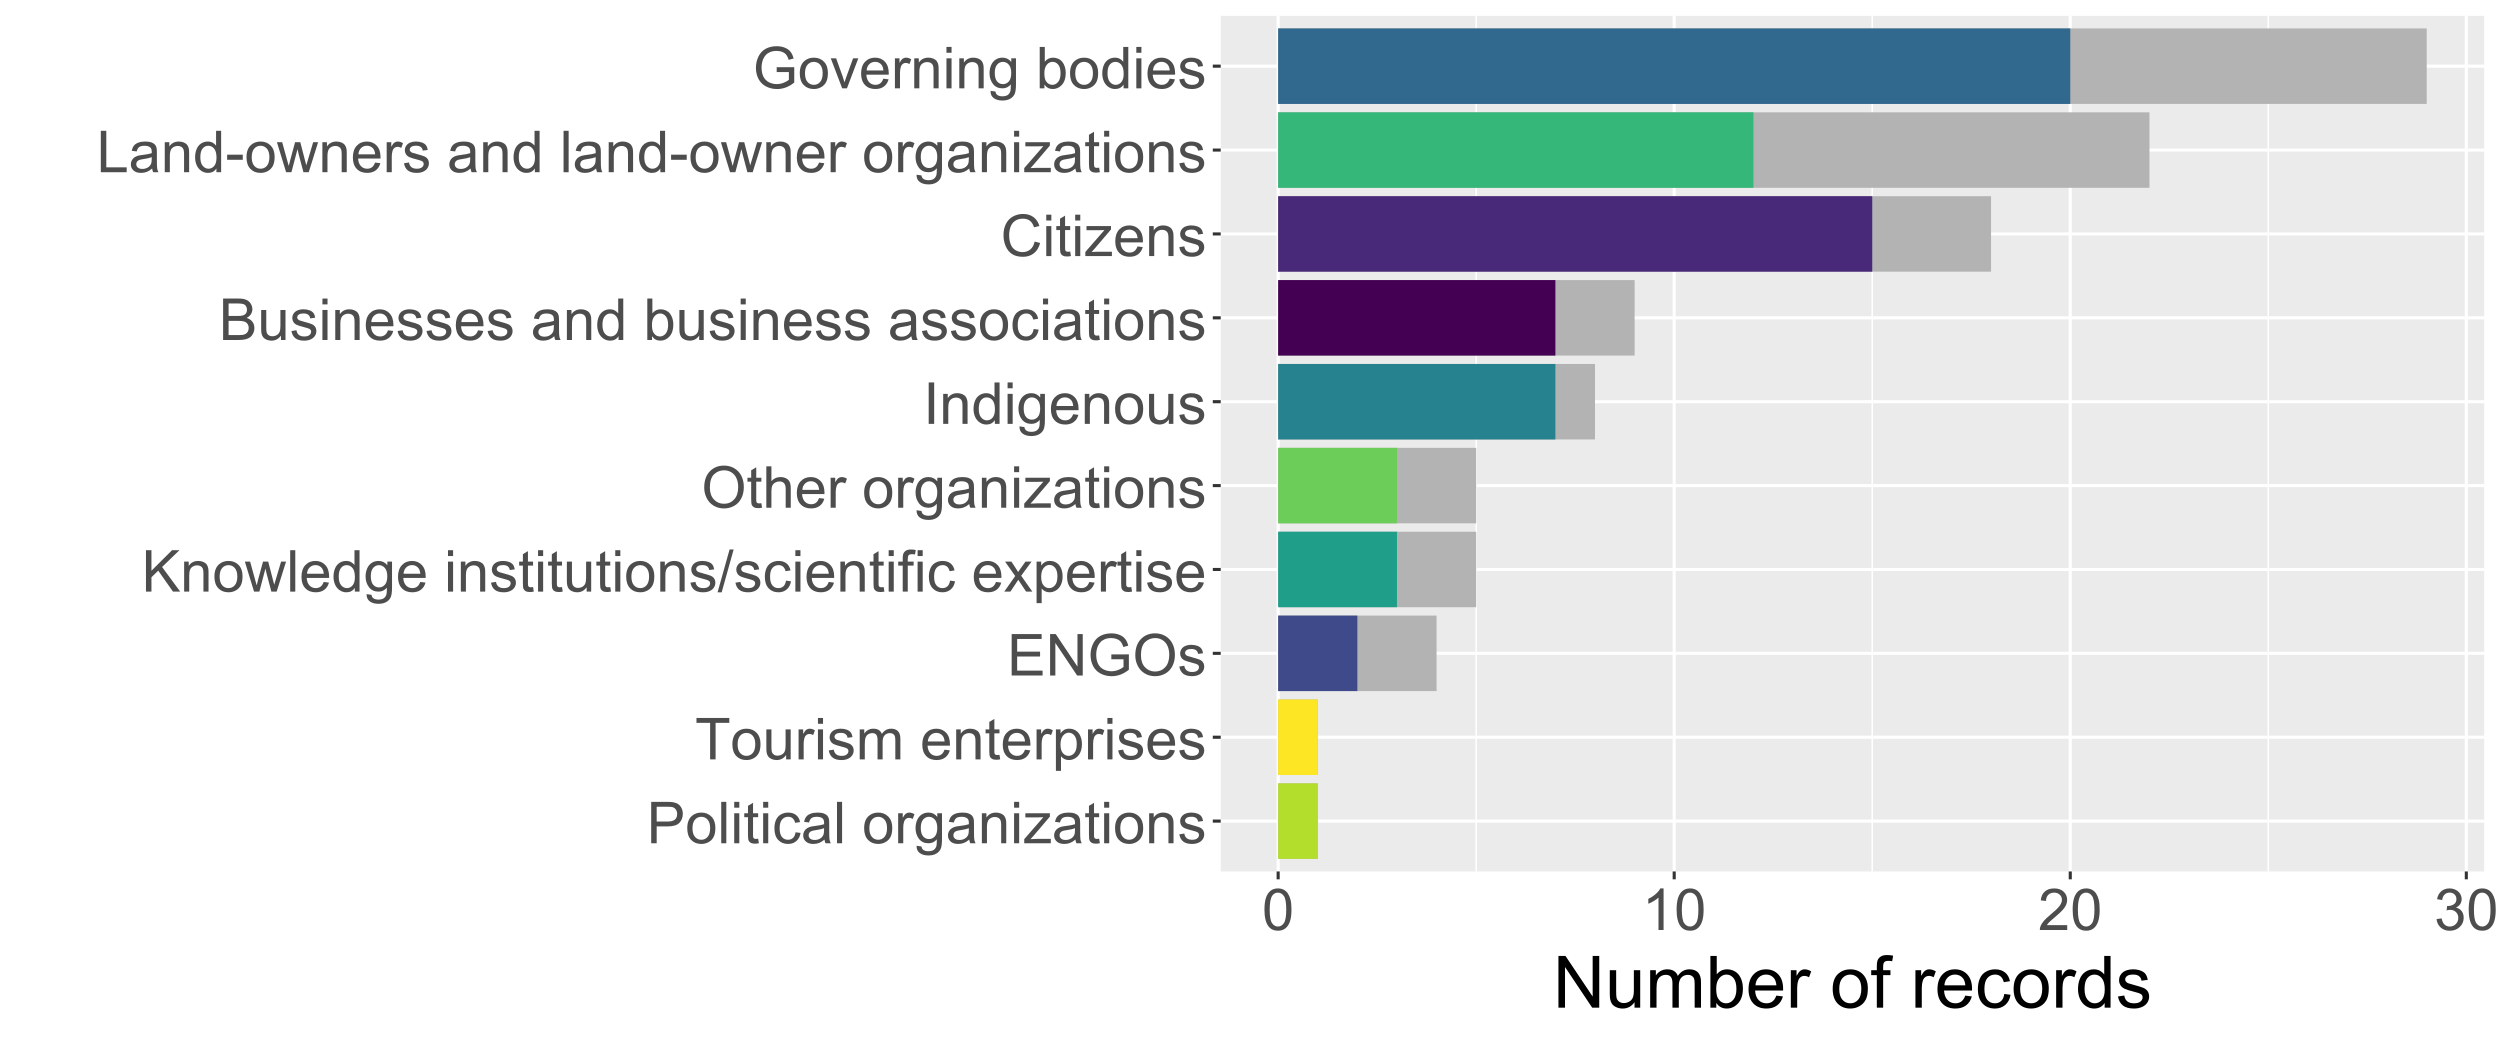 <?xml version="1.0" encoding="UTF-8"?>
<svg xmlns="http://www.w3.org/2000/svg" xmlns:xlink="http://www.w3.org/1999/xlink" width="864" height="360" viewBox="0 0 864 360">
<defs>
<g>
<g id="glyph-0-0">
<path d="M 1.543 0 L 1.543 -14.316 L 6.945 -14.316 C 7.895 -14.316 8.621 -14.27 9.121 -14.18 C 9.824 -14.062 10.414 -13.84 10.891 -13.512 C 11.363 -13.184 11.746 -12.723 12.035 -12.129 C 12.324 -11.535 12.469 -10.887 12.469 -10.176 C 12.469 -8.957 12.082 -7.93 11.309 -7.086 C 10.535 -6.242 9.133 -5.82 7.109 -5.82 L 3.438 -5.82 L 3.438 0 L 1.543 0 M 3.438 -7.508 L 7.141 -7.508 C 8.363 -7.508 9.23 -7.738 9.746 -8.195 C 10.262 -8.648 10.516 -9.289 10.516 -10.117 C 10.516 -10.715 10.367 -11.23 10.062 -11.656 C 9.762 -12.082 9.363 -12.363 8.867 -12.5 C 8.547 -12.586 7.961 -12.625 7.102 -12.625 L 3.438 -12.625 Z M 3.438 -7.508 "/>
</g>
<g id="glyph-0-1">
<path d="M 0.664 -5.188 C 0.664 -7.105 1.199 -8.527 2.266 -9.453 C 3.156 -10.223 4.246 -10.605 5.527 -10.605 C 6.953 -10.605 8.117 -10.137 9.023 -9.203 C 9.93 -8.27 10.383 -6.98 10.383 -5.332 C 10.383 -3.996 10.18 -2.949 9.781 -2.184 C 9.379 -1.418 8.797 -0.824 8.031 -0.398 C 7.266 0.023 6.434 0.234 5.527 0.234 C 4.074 0.234 2.902 -0.23 2.008 -1.164 C 1.113 -2.094 0.664 -3.434 0.664 -5.188 M 2.469 -5.188 C 2.469 -3.859 2.762 -2.863 3.34 -2.203 C 3.918 -1.543 4.648 -1.211 5.527 -1.211 C 6.398 -1.211 7.125 -1.543 7.703 -2.207 C 8.285 -2.871 8.574 -3.883 8.574 -5.242 C 8.574 -6.527 8.281 -7.5 7.699 -8.16 C 7.117 -8.82 6.395 -9.148 5.527 -9.148 C 4.648 -9.148 3.918 -8.82 3.34 -8.164 C 2.762 -7.508 2.469 -6.516 2.469 -5.188 Z M 2.469 -5.188 "/>
</g>
<g id="glyph-0-2">
<path d="M 1.281 0 L 1.281 -14.316 L 3.039 -14.316 L 3.039 0 Z M 1.281 0 "/>
</g>
<g id="glyph-0-3">
<path d="M 1.328 -12.297 L 1.328 -14.316 L 3.086 -14.316 L 3.086 -12.297 L 1.328 -12.297 M 1.328 0 L 1.328 -10.371 L 3.086 -10.371 L 3.086 0 Z M 1.328 0 "/>
</g>
<g id="glyph-0-4">
<path d="M 5.156 -1.57 L 5.41 -0.02 C 4.914 0.086 4.473 0.137 4.082 0.137 C 3.445 0.137 2.949 0.035 2.598 -0.164 C 2.246 -0.367 2 -0.633 1.855 -0.961 C 1.711 -1.289 1.641 -1.984 1.641 -3.039 L 1.641 -9.004 L 0.352 -9.004 L 0.352 -10.371 L 1.641 -10.371 L 1.641 -12.938 L 3.391 -13.992 L 3.391 -10.371 L 5.156 -10.371 L 5.156 -9.004 L 3.391 -9.004 L 3.391 -2.938 C 3.391 -2.438 3.418 -2.117 3.48 -1.973 C 3.543 -1.828 3.645 -1.715 3.785 -1.633 C 3.926 -1.547 4.125 -1.504 4.383 -1.504 C 4.578 -1.504 4.836 -1.527 5.156 -1.57 Z M 5.156 -1.57 "/>
</g>
<g id="glyph-0-5">
<path d="M 8.086 -3.797 L 9.812 -3.574 C 9.625 -2.383 9.141 -1.449 8.363 -0.777 C 7.586 -0.102 6.633 0.234 5.5 0.234 C 4.078 0.234 2.938 -0.23 2.074 -1.156 C 1.211 -2.086 0.781 -3.414 0.781 -5.148 C 0.781 -6.266 0.969 -7.246 1.336 -8.086 C 1.711 -8.926 2.273 -9.555 3.031 -9.977 C 3.789 -10.395 4.617 -10.605 5.508 -10.605 C 6.633 -10.605 7.555 -10.32 8.273 -9.75 C 8.988 -9.18 9.445 -8.371 9.648 -7.324 L 7.938 -7.062 C 7.777 -7.758 7.488 -8.281 7.074 -8.633 C 6.66 -8.984 6.164 -9.16 5.578 -9.16 C 4.691 -9.16 3.973 -8.844 3.418 -8.207 C 2.863 -7.574 2.586 -6.57 2.586 -5.195 C 2.586 -3.801 2.855 -2.789 3.391 -2.156 C 3.922 -1.527 4.617 -1.211 5.477 -1.211 C 6.168 -1.211 6.746 -1.422 7.207 -1.844 C 7.668 -2.27 7.961 -2.922 8.086 -3.797 Z M 8.086 -3.797 "/>
</g>
<g id="glyph-0-6">
<path d="M 8.086 -1.281 C 7.434 -0.727 6.809 -0.336 6.207 -0.109 C 5.605 0.121 4.957 0.234 4.266 0.234 C 3.129 0.234 2.254 -0.043 1.641 -0.602 C 1.027 -1.156 0.723 -1.867 0.723 -2.734 C 0.723 -3.242 0.84 -3.707 1.07 -4.125 C 1.301 -4.547 1.602 -4.883 1.977 -5.137 C 2.352 -5.391 2.773 -5.582 3.242 -5.711 C 3.586 -5.805 4.109 -5.891 4.805 -5.977 C 6.223 -6.145 7.27 -6.348 7.938 -6.582 C 7.945 -6.824 7.949 -6.977 7.949 -7.039 C 7.949 -7.758 7.781 -8.262 7.453 -8.555 C 7 -8.953 6.336 -9.148 5.449 -9.148 C 4.621 -9.148 4.012 -9.004 3.617 -8.715 C 3.223 -8.426 2.934 -7.914 2.742 -7.18 L 1.023 -7.414 C 1.18 -8.148 1.438 -8.742 1.797 -9.195 C 2.156 -9.648 2.672 -9.996 3.352 -10.238 C 4.027 -10.484 4.812 -10.605 5.703 -10.605 C 6.59 -10.605 7.309 -10.5 7.859 -10.293 C 8.414 -10.086 8.82 -9.824 9.082 -9.508 C 9.344 -9.191 9.523 -8.793 9.629 -8.312 C 9.688 -8.012 9.719 -7.469 9.719 -6.688 L 9.719 -4.344 C 9.719 -2.711 9.754 -1.68 9.828 -1.246 C 9.902 -0.812 10.051 -0.398 10.273 0 L 8.438 0 C 8.254 -0.363 8.137 -0.789 8.086 -1.281 M 7.938 -5.203 C 7.301 -4.945 6.344 -4.723 5.07 -4.539 C 4.344 -4.438 3.836 -4.32 3.535 -4.188 C 3.234 -4.059 3.004 -3.867 2.844 -3.617 C 2.68 -3.367 2.598 -3.09 2.598 -2.781 C 2.598 -2.312 2.773 -1.922 3.129 -1.609 C 3.484 -1.297 4.004 -1.141 4.688 -1.141 C 5.363 -1.141 5.969 -1.289 6.492 -1.586 C 7.023 -1.883 7.41 -2.289 7.656 -2.805 C 7.844 -3.199 7.938 -3.785 7.938 -4.562 Z M 7.938 -5.203 "/>
</g>
<g id="glyph-0-7">
</g>
<g id="glyph-0-8">
<path d="M 1.297 0 L 1.297 -10.371 L 2.883 -10.371 L 2.883 -8.797 C 3.285 -9.535 3.656 -10.02 4 -10.254 C 4.34 -10.488 4.715 -10.605 5.125 -10.605 C 5.719 -10.605 6.32 -10.418 6.934 -10.039 L 6.328 -8.406 C 5.898 -8.66 5.469 -8.789 5.039 -8.789 C 4.656 -8.789 4.309 -8.672 4.004 -8.441 C 3.699 -8.211 3.48 -7.891 3.352 -7.48 C 3.156 -6.855 3.055 -6.172 3.055 -5.43 L 3.055 0 Z M 1.297 0 "/>
</g>
<g id="glyph-0-9">
<path d="M 0.996 0.859 L 2.703 1.113 C 2.777 1.641 2.977 2.023 3.301 2.266 C 3.738 2.59 4.332 2.754 5.086 2.754 C 5.902 2.754 6.531 2.59 6.973 2.266 C 7.414 1.941 7.715 1.484 7.871 0.898 C 7.961 0.539 8.004 -0.211 8 -1.359 C 7.23 -0.453 6.273 0 5.125 0 C 3.703 0 2.598 -0.516 1.816 -1.543 C 1.035 -2.57 0.645 -3.805 0.645 -5.242 C 0.645 -6.234 0.824 -7.148 1.18 -7.984 C 1.539 -8.82 2.059 -9.465 2.738 -9.922 C 3.418 -10.379 4.219 -10.605 5.137 -10.605 C 6.359 -10.605 7.371 -10.109 8.164 -9.121 L 8.164 -10.371 L 9.785 -10.371 L 9.785 -1.406 C 9.785 0.207 9.621 1.352 9.293 2.027 C 8.965 2.699 8.441 3.234 7.73 3.625 C 7.016 4.016 6.141 4.211 5.098 4.211 C 3.859 4.211 2.859 3.93 2.102 3.375 C 1.336 2.816 0.969 1.98 0.996 0.859 M 2.453 -5.371 C 2.453 -4.012 2.723 -3.016 3.262 -2.391 C 3.801 -1.766 4.48 -1.453 5.293 -1.453 C 6.102 -1.453 6.777 -1.766 7.324 -2.387 C 7.871 -3.008 8.145 -3.984 8.145 -5.312 C 8.145 -6.582 7.863 -7.539 7.301 -8.184 C 6.738 -8.828 6.059 -9.148 5.266 -9.148 C 4.484 -9.148 3.82 -8.832 3.273 -8.199 C 2.727 -7.562 2.453 -6.621 2.453 -5.371 Z M 2.453 -5.371 "/>
</g>
<g id="glyph-0-10">
<path d="M 1.32 0 L 1.32 -10.371 L 2.898 -10.371 L 2.898 -8.898 C 3.66 -10.035 4.762 -10.605 6.203 -10.605 C 6.828 -10.605 7.402 -10.492 7.926 -10.27 C 8.449 -10.043 8.84 -9.75 9.102 -9.383 C 9.363 -9.02 9.543 -8.586 9.648 -8.086 C 9.715 -7.762 9.746 -7.191 9.746 -6.375 L 9.746 0 L 7.988 0 L 7.988 -6.309 C 7.988 -7.023 7.922 -7.559 7.781 -7.914 C 7.648 -8.27 7.402 -8.555 7.055 -8.766 C 6.707 -8.977 6.297 -9.082 5.828 -9.082 C 5.082 -9.082 4.434 -8.844 3.891 -8.367 C 3.348 -7.895 3.078 -6.992 3.078 -5.664 L 3.078 0 Z M 1.32 0 "/>
</g>
<g id="glyph-0-11">
<path d="M 0.391 0 L 0.391 -1.426 L 6.992 -9.004 C 6.242 -8.965 5.582 -8.945 5.008 -8.945 L 0.781 -8.945 L 0.781 -10.371 L 9.258 -10.371 L 9.258 -9.211 L 3.641 -2.625 L 2.559 -1.426 C 3.348 -1.484 4.086 -1.516 4.773 -1.516 L 9.57 -1.516 L 9.57 0 Z M 0.391 0 "/>
</g>
<g id="glyph-0-12">
<path d="M 0.617 -3.094 L 2.352 -3.367 C 2.453 -2.672 2.723 -2.141 3.168 -1.766 C 3.613 -1.398 4.238 -1.211 5.039 -1.211 C 5.848 -1.211 6.445 -1.375 6.836 -1.703 C 7.227 -2.031 7.422 -2.418 7.422 -2.859 C 7.422 -3.258 7.25 -3.57 6.906 -3.797 C 6.664 -3.953 6.062 -4.152 5.109 -4.395 C 3.82 -4.719 2.926 -5 2.426 -5.238 C 1.93 -5.477 1.551 -5.805 1.293 -6.227 C 1.035 -6.645 0.906 -7.109 0.906 -7.617 C 0.906 -8.078 1.016 -8.508 1.227 -8.902 C 1.438 -9.297 1.727 -9.621 2.09 -9.883 C 2.363 -10.086 2.734 -10.254 3.207 -10.395 C 3.68 -10.535 4.188 -10.605 4.727 -10.605 C 5.539 -10.605 6.254 -10.488 6.871 -10.254 C 7.484 -10.02 7.938 -9.703 8.234 -9.301 C 8.523 -8.902 8.727 -8.367 8.836 -7.695 L 7.117 -7.461 C 7.039 -7.996 6.816 -8.41 6.441 -8.711 C 6.066 -9.012 5.539 -9.16 4.852 -9.16 C 4.047 -9.16 3.469 -9.027 3.125 -8.758 C 2.781 -8.492 2.609 -8.18 2.609 -7.82 C 2.609 -7.594 2.68 -7.391 2.82 -7.207 C 2.965 -7.02 3.191 -6.863 3.496 -6.738 C 3.672 -6.672 4.188 -6.523 5.047 -6.289 C 6.293 -5.957 7.16 -5.684 7.652 -5.473 C 8.145 -5.262 8.527 -4.953 8.809 -4.551 C 9.09 -4.148 9.227 -3.645 9.227 -3.047 C 9.227 -2.461 9.059 -1.91 8.715 -1.391 C 8.375 -0.875 7.879 -0.473 7.234 -0.191 C 6.594 0.094 5.863 0.234 5.047 0.234 C 3.703 0.234 2.676 -0.047 1.969 -0.605 C 1.262 -1.164 0.812 -1.996 0.617 -3.094 Z M 0.617 -3.094 "/>
</g>
<g id="glyph-0-13">
<path d="M 5.188 0 L 5.188 -12.625 L 0.469 -12.625 L 0.469 -14.316 L 11.816 -14.316 L 11.816 -12.625 L 7.078 -12.625 L 7.078 0 Z M 5.188 0 "/>
</g>
<g id="glyph-0-14">
<path d="M 8.117 0 L 8.117 -1.523 C 7.309 -0.352 6.211 0.234 4.824 0.234 C 4.211 0.234 3.641 0.117 3.109 -0.117 C 2.578 -0.352 2.188 -0.645 1.93 -1 C 1.672 -1.355 1.492 -1.789 1.387 -2.305 C 1.316 -2.648 1.281 -3.195 1.281 -3.945 L 1.281 -10.371 L 3.039 -10.371 L 3.039 -4.617 C 3.039 -3.703 3.074 -3.082 3.145 -2.766 C 3.254 -2.301 3.488 -1.938 3.848 -1.676 C 4.207 -1.41 4.648 -1.281 5.176 -1.281 C 5.703 -1.281 6.199 -1.414 6.66 -1.684 C 7.121 -1.953 7.449 -2.324 7.641 -2.789 C 7.832 -3.254 7.93 -3.93 7.93 -4.812 L 7.93 -10.371 L 9.688 -10.371 L 9.688 0 Z M 8.117 0 "/>
</g>
<g id="glyph-0-15">
<path d="M 1.32 0 L 1.32 -10.371 L 2.891 -10.371 L 2.891 -8.914 C 3.215 -9.422 3.648 -9.832 4.188 -10.141 C 4.73 -10.449 5.344 -10.605 6.035 -10.605 C 6.805 -10.605 7.434 -10.445 7.926 -10.125 C 8.418 -9.809 8.762 -9.363 8.965 -8.789 C 9.785 -10 10.852 -10.605 12.168 -10.605 C 13.195 -10.605 13.988 -10.32 14.539 -9.75 C 15.094 -9.18 15.371 -8.305 15.371 -7.117 L 15.371 0 L 13.625 0 L 13.625 -6.531 C 13.625 -7.234 13.566 -7.742 13.453 -8.051 C 13.34 -8.359 13.133 -8.609 12.832 -8.797 C 12.531 -8.988 12.18 -9.082 11.777 -9.082 C 11.047 -9.082 10.441 -8.84 9.961 -8.355 C 9.48 -7.871 9.238 -7.094 9.238 -6.023 L 9.238 0 L 7.48 0 L 7.48 -6.738 C 7.48 -7.52 7.336 -8.105 7.051 -8.496 C 6.766 -8.887 6.297 -9.082 5.645 -9.082 C 5.148 -9.082 4.691 -8.953 4.273 -8.691 C 3.852 -8.43 3.547 -8.051 3.359 -7.547 C 3.172 -7.047 3.078 -6.324 3.078 -5.383 L 3.078 0 Z M 1.32 0 "/>
</g>
<g id="glyph-0-16">
<path d="M 8.418 -3.34 L 10.234 -3.117 C 9.949 -2.055 9.418 -1.23 8.641 -0.645 C 7.867 -0.059 6.879 0.234 5.672 0.234 C 4.156 0.234 2.953 -0.234 2.066 -1.168 C 1.176 -2.102 0.734 -3.41 0.734 -5.098 C 0.734 -6.844 1.18 -8.195 2.078 -9.16 C 2.977 -10.125 4.145 -10.605 5.578 -10.605 C 6.961 -10.605 8.094 -10.133 8.977 -9.188 C 9.852 -8.246 10.293 -6.918 10.293 -5.203 C 10.293 -5.102 10.289 -4.945 10.281 -4.734 L 2.547 -4.734 C 2.613 -3.598 2.938 -2.727 3.516 -2.117 C 4.094 -1.516 4.816 -1.211 5.684 -1.211 C 6.328 -1.211 6.879 -1.379 7.336 -1.719 C 7.789 -2.059 8.152 -2.598 8.418 -3.34 M 2.648 -6.18 L 8.438 -6.18 C 8.359 -7.055 8.137 -7.707 7.773 -8.145 C 7.215 -8.82 6.488 -9.16 5.594 -9.16 C 4.789 -9.16 4.109 -8.891 3.559 -8.352 C 3.008 -7.809 2.703 -7.086 2.648 -6.18 Z M 2.648 -6.18 "/>
</g>
<g id="glyph-0-17">
<path d="M 1.32 3.977 L 1.32 -10.371 L 2.922 -10.371 L 2.922 -9.023 C 3.297 -9.551 3.723 -9.945 4.199 -10.211 C 4.676 -10.473 5.25 -10.605 5.93 -10.605 C 6.812 -10.605 7.594 -10.379 8.273 -9.922 C 8.949 -9.465 9.461 -8.824 9.805 -7.992 C 10.148 -7.164 10.32 -6.254 10.32 -5.266 C 10.32 -4.203 10.133 -3.246 9.75 -2.398 C 9.371 -1.547 8.816 -0.898 8.09 -0.445 C 7.363 0.008 6.602 0.234 5.801 0.234 C 5.215 0.234 4.688 0.109 4.223 -0.137 C 3.758 -0.383 3.375 -0.695 3.078 -1.074 L 3.078 3.977 L 1.32 3.977 M 2.91 -5.125 C 2.91 -3.793 3.18 -2.805 3.719 -2.168 C 4.262 -1.531 4.914 -1.211 5.684 -1.211 C 6.465 -1.211 7.133 -1.543 7.691 -2.203 C 8.246 -2.863 8.523 -3.887 8.523 -5.273 C 8.523 -6.594 8.254 -7.586 7.711 -8.242 C 7.168 -8.898 6.516 -9.227 5.762 -9.227 C 5.012 -9.227 4.352 -8.879 3.773 -8.18 C 3.199 -7.48 2.91 -6.461 2.91 -5.125 Z M 2.91 -5.125 "/>
</g>
<g id="glyph-0-18">
<path d="M 1.582 0 L 1.582 -14.316 L 11.934 -14.316 L 11.934 -12.625 L 3.477 -12.625 L 3.477 -8.242 L 11.398 -8.242 L 11.398 -6.562 L 3.477 -6.562 L 3.477 -1.688 L 12.266 -1.688 L 12.266 0 Z M 1.582 0 "/>
</g>
<g id="glyph-0-19">
<path d="M 1.523 0 L 1.523 -14.316 L 3.469 -14.316 L 10.984 -3.078 L 10.984 -14.316 L 12.805 -14.316 L 12.805 0 L 10.859 0 L 3.34 -11.25 L 3.34 0 Z M 1.523 0 "/>
</g>
<g id="glyph-0-20">
<path d="M 8.242 -5.617 L 8.242 -7.297 L 14.305 -7.305 L 14.305 -1.992 C 13.375 -1.25 12.414 -0.691 11.426 -0.316 C 10.438 0.059 9.422 0.242 8.379 0.242 C 6.973 0.242 5.695 -0.059 4.547 -0.66 C 3.398 -1.262 2.531 -2.133 1.945 -3.273 C 1.359 -4.41 1.062 -5.684 1.062 -7.09 C 1.062 -8.484 1.355 -9.785 1.938 -10.992 C 2.52 -12.199 3.359 -13.094 4.453 -13.68 C 5.547 -14.266 6.805 -14.562 8.234 -14.562 C 9.266 -14.562 10.203 -14.395 11.039 -14.059 C 11.875 -13.723 12.531 -13.254 13.008 -12.656 C 13.484 -12.059 13.844 -11.277 14.094 -10.312 L 12.383 -9.844 C 12.168 -10.574 11.902 -11.145 11.582 -11.562 C 11.262 -11.98 10.809 -12.312 10.215 -12.562 C 9.621 -12.812 8.965 -12.938 8.242 -12.938 C 7.375 -12.938 6.629 -12.809 5.996 -12.543 C 5.363 -12.281 4.855 -11.934 4.469 -11.504 C 4.082 -11.074 3.781 -10.602 3.562 -10.086 C 3.199 -9.203 3.016 -8.242 3.016 -7.207 C 3.016 -5.93 3.238 -4.863 3.676 -4.004 C 4.117 -3.145 4.754 -2.508 5.594 -2.09 C 6.438 -1.672 7.328 -1.465 8.273 -1.465 C 9.094 -1.465 9.891 -1.621 10.672 -1.938 C 11.453 -2.254 12.047 -2.59 12.453 -2.949 L 12.453 -5.617 Z M 8.242 -5.617 "/>
</g>
<g id="glyph-0-21">
<path d="M 0.969 -6.973 C 0.965 -9.348 1.605 -11.211 2.883 -12.555 C 4.156 -13.898 5.805 -14.57 7.82 -14.57 C 9.145 -14.57 10.336 -14.254 11.398 -13.625 C 12.457 -12.992 13.266 -12.109 13.824 -10.98 C 14.379 -9.852 14.656 -8.57 14.656 -7.141 C 14.656 -5.688 14.367 -4.387 13.781 -3.242 C 13.195 -2.098 12.363 -1.23 11.289 -0.641 C 10.215 -0.051 9.055 0.242 7.812 0.242 C 6.465 0.242 5.262 -0.082 4.199 -0.734 C 3.137 -1.383 2.332 -2.273 1.789 -3.398 C 1.238 -4.523 0.965 -5.715 0.969 -6.973 M 2.922 -6.945 C 2.922 -5.219 3.383 -3.859 4.312 -2.867 C 5.238 -1.875 6.402 -1.375 7.805 -1.375 C 9.227 -1.375 10.402 -1.879 11.324 -2.883 C 12.246 -3.883 12.703 -5.305 12.703 -7.148 C 12.703 -8.312 12.508 -9.332 12.113 -10.199 C 11.719 -11.07 11.145 -11.742 10.387 -12.223 C 9.629 -12.699 8.777 -12.938 7.832 -12.938 C 6.492 -12.938 5.336 -12.48 4.371 -11.559 C 3.402 -10.637 2.922 -9.098 2.922 -6.945 Z M 2.922 -6.945 "/>
</g>
<g id="glyph-0-22">
<path d="M 1.465 0 L 1.465 -14.316 L 3.359 -14.316 L 3.359 -7.219 L 10.469 -14.316 L 13.039 -14.316 L 7.031 -8.516 L 13.301 0 L 10.801 0 L 5.703 -7.246 L 3.359 -4.961 L 3.359 0 Z M 1.465 0 "/>
</g>
<g id="glyph-0-23">
<path d="M 3.234 0 L 0.059 -10.371 L 1.875 -10.371 L 3.523 -4.383 L 4.141 -2.156 C 4.168 -2.27 4.344 -2.98 4.68 -4.297 L 6.328 -10.371 L 8.133 -10.371 L 9.688 -4.355 L 10.203 -2.375 L 10.801 -4.375 L 12.578 -10.371 L 14.289 -10.371 L 11.047 0 L 9.219 0 L 7.57 -6.211 L 7.168 -7.977 L 5.07 0 Z M 3.234 0 "/>
</g>
<g id="glyph-0-24">
<path d="M 8.047 0 L 8.047 -1.309 C 7.391 -0.281 6.422 0.234 5.148 0.234 C 4.32 0.234 3.559 0.008 2.867 -0.449 C 2.172 -0.906 1.637 -1.543 1.254 -2.359 C 0.875 -3.176 0.684 -4.113 0.684 -5.176 C 0.684 -6.211 0.855 -7.148 1.203 -7.992 C 1.547 -8.836 2.062 -9.48 2.754 -9.93 C 3.445 -10.383 4.215 -10.605 5.07 -10.605 C 5.695 -10.605 6.25 -10.473 6.738 -10.211 C 7.227 -9.945 7.625 -9.602 7.93 -9.18 L 7.93 -14.316 L 9.68 -14.316 L 9.68 0 L 8.047 0 M 2.492 -5.176 C 2.488 -3.848 2.77 -2.855 3.328 -2.195 C 3.891 -1.539 4.551 -1.211 5.312 -1.211 C 6.082 -1.211 6.734 -1.523 7.27 -2.152 C 7.809 -2.781 8.078 -3.742 8.078 -5.031 C 8.078 -6.449 7.805 -7.492 7.258 -8.156 C 6.711 -8.82 6.035 -9.148 5.234 -9.148 C 4.453 -9.148 3.801 -8.832 3.277 -8.195 C 2.754 -7.555 2.488 -6.551 2.492 -5.176 Z M 2.492 -5.176 "/>
</g>
<g id="glyph-0-25">
<path d="M 0 0.242 L 4.148 -14.562 L 5.555 -14.562 L 1.414 0.242 Z M 0 0.242 "/>
</g>
<g id="glyph-0-26">
<path d="M 1.738 0 L 1.738 -9.004 L 0.188 -9.004 L 0.188 -10.371 L 1.738 -10.371 L 1.738 -11.477 C 1.738 -12.172 1.801 -12.688 1.922 -13.027 C 2.094 -13.484 2.391 -13.852 2.816 -14.137 C 3.242 -14.418 3.84 -14.562 4.609 -14.562 C 5.105 -14.562 5.652 -14.5 6.25 -14.383 L 5.984 -12.852 C 5.621 -12.918 5.277 -12.949 4.953 -12.949 C 4.418 -12.949 4.039 -12.836 3.82 -12.609 C 3.598 -12.379 3.484 -11.953 3.484 -11.328 L 3.484 -10.371 L 5.508 -10.371 L 5.508 -9.004 L 3.484 -9.004 L 3.484 0 Z M 1.738 0 "/>
</g>
<g id="glyph-0-27">
<path d="M 0.148 0 L 3.938 -5.391 L 0.43 -10.371 L 2.625 -10.371 L 4.219 -7.938 C 4.52 -7.477 4.758 -7.09 4.941 -6.777 C 5.227 -7.207 5.492 -7.586 5.734 -7.922 L 7.48 -10.371 L 9.578 -10.371 L 5.996 -5.488 L 9.852 0 L 7.695 0 L 5.566 -3.223 L 5 -4.094 L 2.273 0 Z M 0.148 0 "/>
</g>
<g id="glyph-0-28">
<path d="M 1.32 0 L 1.32 -14.316 L 3.078 -14.316 L 3.078 -9.18 C 3.895 -10.129 4.93 -10.605 6.18 -10.605 C 6.949 -10.605 7.617 -10.453 8.184 -10.152 C 8.75 -9.848 9.156 -9.43 9.398 -8.898 C 9.645 -8.363 9.766 -7.586 9.766 -6.57 L 9.766 0 L 8.008 0 L 8.008 -6.57 C 8.008 -7.453 7.816 -8.09 7.438 -8.492 C 7.055 -8.891 6.516 -9.094 5.82 -9.094 C 5.301 -9.094 4.809 -8.957 4.352 -8.688 C 3.891 -8.418 3.562 -8.051 3.367 -7.586 C 3.172 -7.125 3.078 -6.488 3.078 -5.672 L 3.078 0 Z M 1.32 0 "/>
</g>
<g id="glyph-0-29">
<path d="M 1.867 0 L 1.867 -14.316 L 3.758 -14.316 L 3.758 0 Z M 1.867 0 "/>
</g>
<g id="glyph-0-30">
<path d="M 1.465 0 L 1.465 -14.316 L 6.836 -14.316 C 7.93 -14.316 8.809 -14.172 9.469 -13.883 C 10.129 -13.594 10.645 -13.145 11.02 -12.543 C 11.395 -11.941 11.582 -11.312 11.582 -10.656 C 11.582 -10.043 11.414 -9.465 11.086 -8.926 C 10.75 -8.387 10.25 -7.949 9.578 -7.617 C 10.445 -7.363 11.113 -6.93 11.578 -6.32 C 12.043 -5.707 12.273 -4.984 12.273 -4.148 C 12.273 -3.48 12.133 -2.855 11.852 -2.281 C 11.566 -1.703 11.219 -1.258 10.801 -0.945 C 10.383 -0.633 9.863 -0.398 9.234 -0.238 C 8.605 -0.078 7.836 0 6.922 0 L 1.465 0 M 3.359 -8.301 L 6.453 -8.301 C 7.297 -8.301 7.898 -8.355 8.262 -8.469 C 8.742 -8.609 9.105 -8.848 9.352 -9.18 C 9.594 -9.512 9.719 -9.93 9.719 -10.43 C 9.719 -10.906 9.602 -11.324 9.375 -11.684 C 9.148 -12.047 8.82 -12.293 8.398 -12.426 C 7.977 -12.559 7.25 -12.625 6.219 -12.625 L 3.359 -12.625 L 3.359 -8.301 M 3.359 -1.688 L 6.922 -1.688 C 7.535 -1.688 7.965 -1.711 8.211 -1.758 C 8.648 -1.836 9.016 -1.965 9.305 -2.148 C 9.602 -2.332 9.84 -2.598 10.031 -2.945 C 10.219 -3.293 10.312 -3.695 10.312 -4.148 C 10.312 -4.684 10.176 -5.148 9.902 -5.543 C 9.629 -5.938 9.25 -6.211 8.766 -6.371 C 8.281 -6.531 7.582 -6.609 6.672 -6.609 L 3.359 -6.609 Z M 3.359 -1.688 "/>
</g>
<g id="glyph-0-31">
<path d="M 2.938 0 L 1.309 0 L 1.309 -14.316 L 3.066 -14.316 L 3.066 -9.211 C 3.809 -10.141 4.758 -10.605 5.906 -10.605 C 6.547 -10.605 7.148 -10.477 7.719 -10.219 C 8.289 -9.961 8.758 -9.602 9.125 -9.137 C 9.492 -8.672 9.781 -8.109 9.992 -7.453 C 10.199 -6.793 10.305 -6.09 10.305 -5.344 C 10.305 -3.562 9.863 -2.191 8.984 -1.219 C 8.105 -0.25 7.051 0.234 5.82 0.234 C 4.598 0.234 3.637 -0.277 2.938 -1.297 L 2.938 0 M 2.922 -5.266 C 2.922 -4.02 3.09 -3.121 3.43 -2.57 C 3.98 -1.664 4.73 -1.211 5.672 -1.211 C 6.441 -1.211 7.105 -1.543 7.664 -2.211 C 8.227 -2.879 8.508 -3.875 8.508 -5.195 C 8.508 -6.551 8.238 -7.547 7.699 -8.195 C 7.164 -8.836 6.516 -9.16 5.75 -9.16 C 4.984 -9.16 4.32 -8.828 3.758 -8.16 C 3.199 -7.492 2.922 -6.527 2.922 -5.266 Z M 2.922 -5.266 "/>
</g>
<g id="glyph-0-32">
<path d="M 11.758 -5.02 L 13.652 -4.539 C 13.254 -2.984 12.539 -1.797 11.508 -0.98 C 10.477 -0.164 9.215 0.242 7.727 0.242 C 6.18 0.242 4.926 -0.07 3.961 -0.699 C 2.992 -1.328 2.258 -2.234 1.754 -3.43 C 1.25 -4.617 0.996 -5.898 0.996 -7.266 C 0.996 -8.758 1.281 -10.059 1.852 -11.168 C 2.422 -12.277 3.23 -13.121 4.281 -13.695 C 5.332 -14.273 6.492 -14.562 7.754 -14.562 C 9.188 -14.562 10.391 -14.195 11.367 -13.469 C 12.344 -12.738 13.023 -11.711 13.406 -10.391 L 11.543 -9.953 C 11.211 -10.992 10.73 -11.75 10.098 -12.227 C 9.465 -12.703 8.672 -12.938 7.715 -12.938 C 6.613 -12.938 5.695 -12.676 4.957 -12.148 C 4.219 -11.621 3.699 -10.914 3.398 -10.023 C 3.098 -9.137 2.949 -8.219 2.949 -7.273 C 2.949 -6.059 3.125 -4.996 3.48 -4.086 C 3.836 -3.18 4.387 -2.5 5.137 -2.051 C 5.887 -1.602 6.695 -1.375 7.57 -1.375 C 8.629 -1.375 9.527 -1.684 10.266 -2.297 C 11 -2.906 11.496 -3.816 11.758 -5.02 Z M 11.758 -5.02 "/>
</g>
<g id="glyph-0-33">
<path d="M 1.465 0 L 1.465 -14.316 L 3.359 -14.316 L 3.359 -1.688 L 10.41 -1.688 L 10.41 0 Z M 1.465 0 "/>
</g>
<g id="glyph-0-34">
<path d="M 0.633 -4.297 L 0.633 -6.062 L 6.035 -6.062 L 6.035 -4.297 Z M 0.633 -4.297 "/>
</g>
<g id="glyph-0-35">
<path d="M 4.199 0 L 0.254 -10.371 L 2.109 -10.371 L 4.336 -4.16 C 4.578 -3.488 4.797 -2.793 5 -2.07 C 5.156 -2.617 5.375 -3.273 5.656 -4.043 L 7.961 -10.371 L 9.766 -10.371 L 5.84 0 Z M 4.199 0 "/>
</g>
<g id="glyph-0-36">
<path d="M 0.828 -7.062 C 0.828 -8.754 1.004 -10.117 1.352 -11.148 C 1.699 -12.18 2.219 -12.977 2.906 -13.535 C 3.594 -14.094 4.457 -14.375 5.5 -14.375 C 6.266 -14.375 6.941 -14.219 7.52 -13.91 C 8.098 -13.602 8.578 -13.156 8.953 -12.574 C 9.332 -11.992 9.629 -11.281 9.844 -10.445 C 10.059 -9.609 10.164 -8.48 10.164 -7.062 C 10.164 -5.383 9.992 -4.023 9.648 -2.992 C 9.305 -1.961 8.789 -1.164 8.102 -0.602 C 7.414 -0.039 6.547 0.242 5.5 0.242 C 4.117 0.242 3.035 -0.25 2.246 -1.242 C 1.301 -2.43 0.828 -4.371 0.828 -7.062 M 2.637 -7.062 C 2.637 -4.711 2.91 -3.145 3.461 -2.367 C 4.012 -1.59 4.691 -1.199 5.5 -1.203 C 6.305 -1.199 6.984 -1.594 7.535 -2.375 C 8.086 -3.156 8.359 -4.719 8.359 -7.062 C 8.359 -9.418 8.086 -10.984 7.535 -11.758 C 6.984 -12.531 6.297 -12.922 5.477 -12.922 C 4.672 -12.922 4.027 -12.578 3.547 -11.895 C 2.938 -11.023 2.637 -9.41 2.637 -7.062 Z M 2.637 -7.062 "/>
</g>
<g id="glyph-0-37">
<path d="M 7.453 0 L 5.695 0 L 5.695 -11.203 C 5.27 -10.797 4.715 -10.395 4.027 -9.992 C 3.34 -9.586 2.727 -9.285 2.18 -9.082 L 2.18 -10.781 C 3.16 -11.242 4.02 -11.805 4.758 -12.461 C 5.492 -13.117 6.012 -13.758 6.32 -14.375 L 7.453 -14.375 Z M 7.453 0 "/>
</g>
<g id="glyph-0-38">
<path d="M 10.07 -1.688 L 10.07 0 L 0.605 0 C 0.594 -0.422 0.66 -0.828 0.812 -1.219 C 1.051 -1.867 1.438 -2.5 1.969 -3.125 C 2.5 -3.75 3.266 -4.473 4.266 -5.293 C 5.824 -6.57 6.875 -7.578 7.422 -8.324 C 7.969 -9.07 8.242 -9.773 8.242 -10.438 C 8.242 -11.137 7.992 -11.723 7.496 -12.203 C 6.996 -12.68 6.348 -12.922 5.547 -12.922 C 4.699 -12.922 4.023 -12.664 3.516 -12.156 C 3.008 -11.648 2.75 -10.945 2.742 -10.047 L 0.938 -10.234 C 1.062 -11.582 1.527 -12.609 2.336 -13.316 C 3.141 -14.023 4.227 -14.375 5.586 -14.375 C 6.961 -14.375 8.047 -13.992 8.848 -13.234 C 9.648 -12.469 10.047 -11.527 10.047 -10.398 C 10.047 -9.828 9.93 -9.266 9.695 -8.711 C 9.461 -8.156 9.074 -7.574 8.531 -6.961 C 7.988 -6.352 7.082 -5.512 5.82 -4.445 C 4.766 -3.559 4.09 -2.957 3.789 -2.641 C 3.488 -2.324 3.242 -2.008 3.047 -1.688 Z M 10.07 -1.688 "/>
</g>
<g id="glyph-0-39">
<path d="M 0.84 -3.781 L 2.598 -4.016 C 2.801 -3.016 3.145 -2.301 3.629 -1.859 C 4.113 -1.422 4.703 -1.199 5.398 -1.203 C 6.227 -1.199 6.926 -1.488 7.496 -2.062 C 8.066 -2.633 8.348 -3.344 8.352 -4.188 C 8.348 -4.996 8.086 -5.664 7.559 -6.188 C 7.031 -6.711 6.359 -6.973 5.547 -6.973 C 5.215 -6.973 4.801 -6.906 4.305 -6.777 L 4.5 -8.32 C 4.617 -8.309 4.715 -8.301 4.785 -8.301 C 5.535 -8.301 6.207 -8.496 6.805 -8.887 C 7.406 -9.277 7.703 -9.879 7.703 -10.695 C 7.703 -11.336 7.488 -11.871 7.051 -12.297 C 6.613 -12.719 6.051 -12.93 5.359 -12.93 C 4.676 -12.93 4.109 -12.715 3.652 -12.285 C 3.195 -11.855 2.902 -11.211 2.773 -10.352 L 1.016 -10.664 C 1.23 -11.844 1.719 -12.754 2.48 -13.402 C 3.242 -14.051 4.188 -14.375 5.32 -14.375 C 6.102 -14.375 6.824 -14.207 7.48 -13.871 C 8.137 -13.535 8.641 -13.078 8.988 -12.5 C 9.336 -11.922 9.512 -11.305 9.512 -10.656 C 9.512 -10.035 9.344 -9.473 9.016 -8.965 C 8.68 -8.457 8.191 -8.055 7.539 -7.754 C 8.387 -7.559 9.043 -7.152 9.512 -6.539 C 9.98 -5.922 10.215 -5.152 10.215 -4.227 C 10.215 -2.977 9.758 -1.918 8.848 -1.051 C 7.938 -0.18 6.785 0.254 5.391 0.254 C 4.133 0.254 3.09 -0.121 2.262 -0.867 C 1.43 -1.617 0.957 -2.586 0.84 -3.781 Z M 0.84 -3.781 "/>
</g>
<g id="glyph-1-0">
<path d="M 1.906 0 L 1.906 -17.895 L 4.332 -17.895 L 13.734 -3.844 L 13.734 -17.895 L 16.004 -17.895 L 16.004 0 L 13.574 0 L 4.176 -14.062 L 4.176 0 Z M 1.906 0 "/>
</g>
<g id="glyph-1-1">
<path d="M 10.145 0 L 10.145 -1.906 C 9.137 -0.438 7.766 0.293 6.031 0.293 C 5.266 0.293 4.551 0.145 3.887 -0.148 C 3.227 -0.438 2.73 -0.809 2.41 -1.25 C 2.09 -1.695 1.863 -2.238 1.734 -2.883 C 1.645 -3.312 1.598 -3.996 1.598 -4.93 L 1.598 -12.965 L 3.797 -12.965 L 3.797 -5.773 C 3.797 -4.625 3.84 -3.852 3.93 -3.453 C 4.07 -2.875 4.363 -2.422 4.809 -2.094 C 5.258 -1.766 5.812 -1.598 6.469 -1.598 C 7.129 -1.598 7.746 -1.77 8.324 -2.105 C 8.902 -2.445 9.312 -2.902 9.551 -3.484 C 9.793 -4.066 9.914 -4.91 9.914 -6.02 L 9.914 -12.965 L 12.109 -12.965 L 12.109 0 Z M 10.145 0 "/>
</g>
<g id="glyph-1-2">
<path d="M 1.648 0 L 1.648 -12.965 L 3.613 -12.965 L 3.613 -11.145 C 4.02 -11.781 4.562 -12.289 5.238 -12.676 C 5.914 -13.062 6.68 -13.258 7.543 -13.258 C 8.504 -13.258 9.293 -13.059 9.906 -12.66 C 10.52 -12.262 10.953 -11.703 11.207 -10.984 C 12.23 -12.5 13.566 -13.258 15.211 -13.258 C 16.496 -13.258 17.484 -12.902 18.176 -12.188 C 18.867 -11.477 19.215 -10.379 19.215 -8.898 L 19.215 0 L 17.027 0 L 17.027 -8.168 C 17.027 -9.047 16.957 -9.68 16.816 -10.066 C 16.672 -10.453 16.414 -10.762 16.039 -11 C 15.664 -11.234 15.227 -11.352 14.723 -11.352 C 13.809 -11.352 13.055 -11.051 12.453 -10.441 C 11.848 -9.836 11.547 -8.867 11.547 -7.531 L 11.547 0 L 9.352 0 L 9.352 -8.422 C 9.352 -9.398 9.172 -10.133 8.812 -10.621 C 8.457 -11.109 7.871 -11.352 7.055 -11.352 C 6.438 -11.352 5.867 -11.191 5.34 -10.863 C 4.816 -10.539 4.434 -10.062 4.199 -9.438 C 3.965 -8.809 3.844 -7.906 3.844 -6.727 L 3.844 0 Z M 1.648 0 "/>
</g>
<g id="glyph-1-3">
<path d="M 3.676 0 L 1.637 0 L 1.637 -17.895 L 3.832 -17.895 L 3.832 -11.512 C 4.762 -12.676 5.945 -13.258 7.387 -13.258 C 8.184 -13.258 8.938 -13.098 9.648 -12.773 C 10.363 -12.453 10.949 -12 11.406 -11.418 C 11.867 -10.836 12.227 -10.137 12.488 -9.312 C 12.75 -8.492 12.879 -7.613 12.879 -6.676 C 12.879 -4.457 12.328 -2.738 11.23 -1.527 C 10.133 -0.312 8.812 0.293 7.273 0.293 C 5.746 0.293 4.547 -0.348 3.676 -1.625 L 3.676 0 M 3.648 -6.578 C 3.648 -5.023 3.863 -3.902 4.285 -3.211 C 4.977 -2.078 5.914 -1.516 7.094 -1.516 C 8.051 -1.516 8.883 -1.93 9.582 -2.766 C 10.281 -3.598 10.633 -4.844 10.633 -6.492 C 10.633 -8.188 10.297 -9.438 9.625 -10.242 C 8.953 -11.047 8.141 -11.449 7.191 -11.449 C 6.23 -11.449 5.398 -11.031 4.699 -10.199 C 4 -9.363 3.648 -8.16 3.648 -6.578 Z M 3.648 -6.578 "/>
</g>
<g id="glyph-1-4">
<path d="M 10.523 -4.176 L 12.793 -3.895 C 12.434 -2.566 11.773 -1.539 10.805 -0.805 C 9.836 -0.074 8.598 0.293 7.094 0.293 C 5.195 0.293 3.691 -0.289 2.582 -1.457 C 1.473 -2.625 0.914 -4.266 0.914 -6.371 C 0.914 -8.555 1.477 -10.246 2.602 -11.449 C 3.723 -12.656 5.18 -13.258 6.969 -13.258 C 8.703 -13.258 10.121 -12.668 11.219 -11.488 C 12.316 -10.309 12.867 -8.648 12.867 -6.508 C 12.867 -6.375 12.863 -6.18 12.855 -5.922 L 3.188 -5.922 C 3.266 -4.496 3.672 -3.406 4.395 -2.648 C 5.117 -1.891 6.023 -1.516 7.105 -1.516 C 7.91 -1.516 8.598 -1.727 9.168 -2.148 C 9.738 -2.57 10.188 -3.246 10.523 -4.176 M 3.309 -7.727 L 10.547 -7.727 C 10.449 -8.816 10.172 -9.637 9.719 -10.18 C 9.016 -11.027 8.109 -11.449 6.996 -11.449 C 5.984 -11.449 5.137 -11.113 4.449 -10.438 C 3.762 -9.762 3.383 -8.859 3.309 -7.727 Z M 3.309 -7.727 "/>
</g>
<g id="glyph-1-5">
<path d="M 1.625 0 L 1.625 -12.965 L 3.602 -12.965 L 3.602 -11 C 4.105 -11.918 4.57 -12.523 5 -12.816 C 5.426 -13.109 5.895 -13.258 6.41 -13.258 C 7.148 -13.258 7.902 -13.02 8.668 -12.547 L 7.91 -10.512 C 7.375 -10.828 6.836 -10.984 6.297 -10.984 C 5.82 -10.984 5.387 -10.844 5.004 -10.555 C 4.621 -10.266 4.352 -9.863 4.188 -9.352 C 3.941 -8.57 3.82 -7.715 3.82 -6.789 L 3.82 0 Z M 1.625 0 "/>
</g>
<g id="glyph-1-6">
</g>
<g id="glyph-1-7">
<path d="M 0.828 -6.48 C 0.828 -8.883 1.496 -10.66 2.832 -11.816 C 3.945 -12.777 5.305 -13.258 6.91 -13.258 C 8.691 -13.258 10.148 -12.672 11.281 -11.504 C 12.41 -10.336 12.977 -8.723 12.977 -6.664 C 12.977 -4.996 12.727 -3.684 12.227 -2.727 C 11.727 -1.773 10.996 -1.031 10.039 -0.5 C 9.086 0.027 8.039 0.293 6.91 0.293 C 5.094 0.293 3.629 -0.289 2.508 -1.453 C 1.391 -2.617 0.828 -4.293 0.828 -6.48 M 3.09 -6.48 C 3.09 -4.82 3.449 -3.578 4.176 -2.754 C 4.898 -1.926 5.812 -1.516 6.91 -1.516 C 8 -1.516 8.906 -1.93 9.633 -2.758 C 10.355 -3.59 10.719 -4.855 10.719 -6.555 C 10.719 -8.16 10.355 -9.371 9.625 -10.199 C 8.898 -11.023 7.992 -11.438 6.91 -11.438 C 5.812 -11.438 4.898 -11.027 4.176 -10.203 C 3.449 -9.383 3.09 -8.141 3.09 -6.48 Z M 3.09 -6.48 "/>
</g>
<g id="glyph-1-8">
<path d="M 2.172 0 L 2.172 -11.254 L 0.23 -11.254 L 0.23 -12.965 L 2.172 -12.965 L 2.172 -14.344 C 2.172 -15.215 2.25 -15.859 2.406 -16.285 C 2.617 -16.855 2.988 -17.316 3.523 -17.668 C 4.055 -18.023 4.801 -18.199 5.762 -18.199 C 6.379 -18.199 7.062 -18.129 7.812 -17.98 L 7.484 -16.062 C 7.027 -16.145 6.598 -16.188 6.188 -16.188 C 5.523 -16.188 5.051 -16.043 4.773 -15.758 C 4.496 -15.473 4.359 -14.941 4.359 -14.16 L 4.359 -12.965 L 6.883 -12.965 L 6.883 -11.254 L 4.359 -11.254 L 4.359 0 Z M 2.172 0 "/>
</g>
<g id="glyph-1-9">
<path d="M 10.109 -4.75 L 12.27 -4.469 C 12.031 -2.977 11.43 -1.812 10.457 -0.969 C 9.484 -0.129 8.289 0.293 6.871 0.293 C 5.098 0.293 3.672 -0.285 2.594 -1.445 C 1.516 -2.605 0.977 -4.27 0.977 -6.434 C 0.977 -7.832 1.207 -9.059 1.672 -10.109 C 2.137 -11.156 2.844 -11.945 3.789 -12.469 C 4.738 -12.996 5.77 -13.258 6.883 -13.258 C 8.293 -13.258 9.445 -12.902 10.34 -12.188 C 11.234 -11.477 11.809 -10.465 12.062 -9.156 L 9.926 -8.824 C 9.723 -9.695 9.359 -10.352 8.844 -10.789 C 8.328 -11.23 7.703 -11.449 6.969 -11.449 C 5.863 -11.449 4.965 -11.055 4.273 -10.262 C 3.582 -9.465 3.234 -8.211 3.234 -6.492 C 3.234 -4.754 3.57 -3.488 4.234 -2.699 C 4.902 -1.91 5.773 -1.516 6.848 -1.516 C 7.711 -1.516 8.43 -1.777 9.008 -2.309 C 9.586 -2.836 9.953 -3.648 10.109 -4.75 Z M 10.109 -4.75 "/>
</g>
<g id="glyph-1-10">
<path d="M 10.059 0 L 10.059 -1.637 C 9.238 -0.352 8.027 0.293 6.434 0.293 C 5.398 0.293 4.449 0.008 3.582 -0.562 C 2.715 -1.133 2.043 -1.926 1.57 -2.949 C 1.094 -3.969 0.855 -5.145 0.855 -6.469 C 0.855 -7.766 1.07 -8.938 1.5 -9.992 C 1.934 -11.047 2.578 -11.852 3.441 -12.414 C 4.305 -12.977 5.27 -13.258 6.336 -13.258 C 7.117 -13.258 7.812 -13.094 8.422 -12.762 C 9.031 -12.434 9.531 -12.004 9.914 -11.477 L 9.914 -17.895 L 12.098 -17.895 L 12.098 0 L 10.059 0 M 3.113 -6.469 C 3.113 -4.809 3.461 -3.57 4.164 -2.746 C 4.863 -1.926 5.688 -1.516 6.641 -1.516 C 7.602 -1.516 8.418 -1.906 9.09 -2.691 C 9.758 -3.477 10.094 -4.676 10.094 -6.285 C 10.094 -8.062 9.754 -9.363 9.07 -10.191 C 8.387 -11.023 7.543 -11.438 6.543 -11.438 C 5.566 -11.438 4.75 -11.039 4.094 -10.242 C 3.441 -9.445 3.113 -8.188 3.113 -6.469 Z M 3.113 -6.469 "/>
</g>
<g id="glyph-1-11">
<path d="M 0.77 -3.871 L 2.941 -4.211 C 3.062 -3.34 3.402 -2.672 3.961 -2.211 C 4.52 -1.746 5.297 -1.516 6.297 -1.516 C 7.309 -1.516 8.055 -1.719 8.547 -2.129 C 9.031 -2.543 9.277 -3.023 9.277 -3.578 C 9.277 -4.074 9.062 -4.465 8.629 -4.75 C 8.328 -4.945 7.582 -5.191 6.383 -5.492 C 4.773 -5.898 3.656 -6.254 3.035 -6.551 C 2.41 -6.848 1.938 -7.258 1.617 -7.781 C 1.297 -8.309 1.137 -8.887 1.137 -9.523 C 1.137 -10.098 1.266 -10.633 1.531 -11.125 C 1.797 -11.617 2.156 -12.027 2.613 -12.352 C 2.953 -12.605 3.422 -12.82 4.012 -12.996 C 4.602 -13.168 5.234 -13.258 5.906 -13.258 C 6.926 -13.258 7.82 -13.109 8.586 -12.816 C 9.355 -12.523 9.926 -12.129 10.289 -11.629 C 10.656 -11.125 10.91 -10.457 11.047 -9.617 L 8.898 -9.328 C 8.801 -9.992 8.52 -10.516 8.051 -10.891 C 7.582 -11.262 6.922 -11.449 6.066 -11.449 C 5.059 -11.449 4.336 -11.285 3.906 -10.949 C 3.477 -10.617 3.258 -10.227 3.258 -9.777 C 3.258 -9.492 3.348 -9.238 3.527 -9.008 C 3.707 -8.773 3.988 -8.578 4.371 -8.422 C 4.59 -8.34 5.238 -8.156 6.312 -7.859 C 7.867 -7.445 8.949 -7.105 9.562 -6.844 C 10.18 -6.578 10.66 -6.191 11.012 -5.688 C 11.359 -5.184 11.535 -4.559 11.535 -3.809 C 11.535 -3.074 11.32 -2.387 10.895 -1.738 C 10.469 -1.094 9.852 -0.594 9.047 -0.238 C 8.238 0.117 7.328 0.293 6.312 0.293 C 4.625 0.293 3.344 -0.059 2.461 -0.758 C 1.578 -1.457 1.012 -2.496 0.77 -3.871 Z M 0.77 -3.871 "/>
</g>
</g>
<clipPath id="clip-0">
<path clip-rule="nonzero" d="M 421.883 5.48 L 858.523 5.48 L 858.523 301.168 L 421.883 301.168 Z M 421.883 5.48 "/>
</clipPath>
<clipPath id="clip-1">
<path clip-rule="nonzero" d="M 509 5.48 L 511 5.48 L 511 301.168 L 509 301.168 Z M 509 5.48 "/>
</clipPath>
<clipPath id="clip-2">
<path clip-rule="nonzero" d="M 646 5.48 L 648 5.48 L 648 301.168 L 646 301.168 Z M 646 5.48 "/>
</clipPath>
<clipPath id="clip-3">
<path clip-rule="nonzero" d="M 783 5.48 L 785 5.48 L 785 301.168 L 783 301.168 Z M 783 5.48 "/>
</clipPath>
<clipPath id="clip-4">
<path clip-rule="nonzero" d="M 421.883 283 L 858.523 283 L 858.523 285 L 421.883 285 Z M 421.883 283 "/>
</clipPath>
<clipPath id="clip-5">
<path clip-rule="nonzero" d="M 421.883 254 L 858.523 254 L 858.523 256 L 421.883 256 Z M 421.883 254 "/>
</clipPath>
<clipPath id="clip-6">
<path clip-rule="nonzero" d="M 421.883 225 L 858.523 225 L 858.523 227 L 421.883 227 Z M 421.883 225 "/>
</clipPath>
<clipPath id="clip-7">
<path clip-rule="nonzero" d="M 421.883 196 L 858.523 196 L 858.523 198 L 421.883 198 Z M 421.883 196 "/>
</clipPath>
<clipPath id="clip-8">
<path clip-rule="nonzero" d="M 421.883 167 L 858.523 167 L 858.523 169 L 421.883 169 Z M 421.883 167 "/>
</clipPath>
<clipPath id="clip-9">
<path clip-rule="nonzero" d="M 421.883 138 L 858.523 138 L 858.523 140 L 421.883 140 Z M 421.883 138 "/>
</clipPath>
<clipPath id="clip-10">
<path clip-rule="nonzero" d="M 421.883 109 L 858.523 109 L 858.523 111 L 421.883 111 Z M 421.883 109 "/>
</clipPath>
<clipPath id="clip-11">
<path clip-rule="nonzero" d="M 421.883 80 L 858.523 80 L 858.523 82 L 421.883 82 Z M 421.883 80 "/>
</clipPath>
<clipPath id="clip-12">
<path clip-rule="nonzero" d="M 421.883 51 L 858.523 51 L 858.523 53 L 421.883 53 Z M 421.883 51 "/>
</clipPath>
<clipPath id="clip-13">
<path clip-rule="nonzero" d="M 421.883 22 L 858.523 22 L 858.523 24 L 421.883 24 Z M 421.883 22 "/>
</clipPath>
<clipPath id="clip-14">
<path clip-rule="nonzero" d="M 441 5.48 L 443 5.48 L 443 301.168 L 441 301.168 Z M 441 5.48 "/>
</clipPath>
<clipPath id="clip-15">
<path clip-rule="nonzero" d="M 578 5.48 L 580 5.48 L 580 301.168 L 578 301.168 Z M 578 5.48 "/>
</clipPath>
<clipPath id="clip-16">
<path clip-rule="nonzero" d="M 714 5.48 L 717 5.48 L 717 301.168 L 714 301.168 Z M 714 5.48 "/>
</clipPath>
<clipPath id="clip-17">
<path clip-rule="nonzero" d="M 851 5.48 L 853 5.48 L 853 301.168 L 851 301.168 Z M 851 5.48 "/>
</clipPath>
</defs>
<rect x="-86.4" y="-36" width="1036.8" height="432" fill="rgb(100%, 100%, 100%)" fill-opacity="1"/>
<rect x="-86.4" y="-36" width="1036.8" height="432" fill="rgb(100%, 100%, 100%)" fill-opacity="1"/>
<path fill="none" stroke-width="1.067" stroke-linecap="round" stroke-linejoin="round" stroke="rgb(100%, 100%, 100%)" stroke-opacity="1" stroke-miterlimit="10" d="M 0 360 L 864 360 L 864 0 L 0 0 Z M 0 360 "/>
<g clip-path="url(#clip-0)">
<path fill-rule="nonzero" fill="rgb(92.157%, 92.157%, 92.157%)" fill-opacity="1" d="M 421.883 301.168 L 858.523 301.168 L 858.523 5.48 L 421.883 5.48 Z M 421.883 301.168 "/>
</g>
<g clip-path="url(#clip-1)">
<path fill="none" stroke-width="0.533" stroke-linecap="butt" stroke-linejoin="round" stroke="rgb(100%, 100%, 100%)" stroke-opacity="1" stroke-miterlimit="10" d="M 510.168 301.168 L 510.168 5.48 "/>
</g>
<g clip-path="url(#clip-2)">
<path fill="none" stroke-width="0.533" stroke-linecap="butt" stroke-linejoin="round" stroke="rgb(100%, 100%, 100%)" stroke-opacity="1" stroke-miterlimit="10" d="M 647.047 301.168 L 647.047 5.48 "/>
</g>
<g clip-path="url(#clip-3)">
<path fill="none" stroke-width="0.533" stroke-linecap="butt" stroke-linejoin="round" stroke="rgb(100%, 100%, 100%)" stroke-opacity="1" stroke-miterlimit="10" d="M 783.922 301.168 L 783.922 5.48 "/>
</g>
<g clip-path="url(#clip-4)">
<path fill="none" stroke-width="1.067" stroke-linecap="butt" stroke-linejoin="round" stroke="rgb(100%, 100%, 100%)" stroke-opacity="1" stroke-miterlimit="10" d="M 421.883 283.773 L 858.52 283.773 "/>
</g>
<g clip-path="url(#clip-5)">
<path fill="none" stroke-width="1.067" stroke-linecap="butt" stroke-linejoin="round" stroke="rgb(100%, 100%, 100%)" stroke-opacity="1" stroke-miterlimit="10" d="M 421.883 254.785 L 858.52 254.785 "/>
</g>
<g clip-path="url(#clip-6)">
<path fill="none" stroke-width="1.067" stroke-linecap="butt" stroke-linejoin="round" stroke="rgb(100%, 100%, 100%)" stroke-opacity="1" stroke-miterlimit="10" d="M 421.883 225.797 L 858.52 225.797 "/>
</g>
<g clip-path="url(#clip-7)">
<path fill="none" stroke-width="1.067" stroke-linecap="butt" stroke-linejoin="round" stroke="rgb(100%, 100%, 100%)" stroke-opacity="1" stroke-miterlimit="10" d="M 421.883 196.809 L 858.52 196.809 "/>
</g>
<g clip-path="url(#clip-8)">
<path fill="none" stroke-width="1.067" stroke-linecap="butt" stroke-linejoin="round" stroke="rgb(100%, 100%, 100%)" stroke-opacity="1" stroke-miterlimit="10" d="M 421.883 167.816 L 858.52 167.816 "/>
</g>
<g clip-path="url(#clip-9)">
<path fill="none" stroke-width="1.067" stroke-linecap="butt" stroke-linejoin="round" stroke="rgb(100%, 100%, 100%)" stroke-opacity="1" stroke-miterlimit="10" d="M 421.883 138.828 L 858.52 138.828 "/>
</g>
<g clip-path="url(#clip-10)">
<path fill="none" stroke-width="1.067" stroke-linecap="butt" stroke-linejoin="round" stroke="rgb(100%, 100%, 100%)" stroke-opacity="1" stroke-miterlimit="10" d="M 421.883 109.84 L 858.52 109.84 "/>
</g>
<g clip-path="url(#clip-11)">
<path fill="none" stroke-width="1.067" stroke-linecap="butt" stroke-linejoin="round" stroke="rgb(100%, 100%, 100%)" stroke-opacity="1" stroke-miterlimit="10" d="M 421.883 80.852 L 858.52 80.852 "/>
</g>
<g clip-path="url(#clip-12)">
<path fill="none" stroke-width="1.067" stroke-linecap="butt" stroke-linejoin="round" stroke="rgb(100%, 100%, 100%)" stroke-opacity="1" stroke-miterlimit="10" d="M 421.883 51.863 L 858.52 51.863 "/>
</g>
<g clip-path="url(#clip-13)">
<path fill="none" stroke-width="1.067" stroke-linecap="butt" stroke-linejoin="round" stroke="rgb(100%, 100%, 100%)" stroke-opacity="1" stroke-miterlimit="10" d="M 421.883 22.871 L 858.52 22.871 "/>
</g>
<g clip-path="url(#clip-14)">
<path fill="none" stroke-width="1.067" stroke-linecap="butt" stroke-linejoin="round" stroke="rgb(100%, 100%, 100%)" stroke-opacity="1" stroke-miterlimit="10" d="M 441.73 301.168 L 441.73 5.48 "/>
</g>
<g clip-path="url(#clip-15)">
<path fill="none" stroke-width="1.067" stroke-linecap="butt" stroke-linejoin="round" stroke="rgb(100%, 100%, 100%)" stroke-opacity="1" stroke-miterlimit="10" d="M 578.605 301.168 L 578.605 5.48 "/>
</g>
<g clip-path="url(#clip-16)">
<path fill="none" stroke-width="1.067" stroke-linecap="butt" stroke-linejoin="round" stroke="rgb(100%, 100%, 100%)" stroke-opacity="1" stroke-miterlimit="10" d="M 715.484 301.168 L 715.484 5.48 "/>
</g>
<g clip-path="url(#clip-17)">
<path fill="none" stroke-width="1.067" stroke-linecap="butt" stroke-linejoin="round" stroke="rgb(100%, 100%, 100%)" stroke-opacity="1" stroke-miterlimit="10" d="M 852.359 301.168 L 852.359 5.48 "/>
</g>
<path fill-rule="nonzero" fill="rgb(70.196%, 70.196%, 70.196%)" fill-opacity="1" d="M 441.73 122.887 L 564.922 122.887 L 564.922 96.797 L 441.73 96.797 Z M 441.73 122.887 "/>
<path fill-rule="nonzero" fill="rgb(70.196%, 70.196%, 70.196%)" fill-opacity="1" d="M 441.73 93.895 L 688.109 93.895 L 688.109 67.805 L 441.73 67.805 Z M 441.73 93.895 "/>
<path fill-rule="nonzero" fill="rgb(70.196%, 70.196%, 70.196%)" fill-opacity="1" d="M 441.73 238.84 L 496.48 238.84 L 496.48 212.75 L 441.73 212.75 Z M 441.73 238.84 "/>
<path fill-rule="nonzero" fill="rgb(70.196%, 70.196%, 70.196%)" fill-opacity="1" d="M 441.73 35.918 L 838.676 35.918 L 838.676 9.828 L 441.73 9.828 Z M 441.73 35.918 "/>
<path fill-rule="nonzero" fill="rgb(70.196%, 70.196%, 70.196%)" fill-opacity="1" d="M 441.73 151.875 L 551.23 151.875 L 551.23 125.785 L 441.73 125.785 Z M 441.73 151.875 "/>
<path fill-rule="nonzero" fill="rgb(70.196%, 70.196%, 70.196%)" fill-opacity="1" d="M 441.73 209.852 L 510.168 209.852 L 510.168 183.762 L 441.73 183.762 Z M 441.73 209.852 "/>
<path fill-rule="nonzero" fill="rgb(70.196%, 70.196%, 70.196%)" fill-opacity="1" d="M 441.73 64.906 L 742.859 64.906 L 742.859 38.816 L 441.73 38.816 Z M 441.73 64.906 "/>
<path fill-rule="nonzero" fill="rgb(70.196%, 70.196%, 70.196%)" fill-opacity="1" d="M 441.73 180.863 L 510.168 180.863 L 510.168 154.773 L 441.73 154.773 Z M 441.73 180.863 "/>
<path fill-rule="nonzero" fill="rgb(70.196%, 70.196%, 70.196%)" fill-opacity="1" d="M 441.73 296.82 L 455.418 296.82 L 455.418 270.73 L 441.73 270.73 Z M 441.73 296.82 "/>
<path fill-rule="nonzero" fill="rgb(70.196%, 70.196%, 70.196%)" fill-opacity="1" d="M 441.73 267.828 L 455.418 267.828 L 455.418 241.738 L 441.73 241.738 Z M 441.73 267.828 "/>
<path fill-rule="nonzero" fill="rgb(26.667%, 0.392%, 32.941%)" fill-opacity="1" d="M 441.73 122.887 L 537.543 122.887 L 537.543 96.797 L 441.73 96.797 Z M 441.73 122.887 "/>
<path fill-rule="nonzero" fill="rgb(28.235%, 15.686%, 47.059%)" fill-opacity="1" d="M 441.73 93.895 L 647.047 93.895 L 647.047 67.805 L 441.73 67.805 Z M 441.73 93.895 "/>
<path fill-rule="nonzero" fill="rgb(24.314%, 29.02%, 53.725%)" fill-opacity="1" d="M 441.73 238.84 L 469.105 238.84 L 469.105 212.75 L 441.73 212.75 Z M 441.73 238.84 "/>
<path fill-rule="nonzero" fill="rgb(19.216%, 40.784%, 55.686%)" fill-opacity="1" d="M 441.73 35.918 L 715.484 35.918 L 715.484 9.828 L 441.73 9.828 Z M 441.73 35.918 "/>
<path fill-rule="nonzero" fill="rgb(14.902%, 50.98%, 55.686%)" fill-opacity="1" d="M 441.73 151.875 L 537.543 151.875 L 537.543 125.785 L 441.73 125.785 Z M 441.73 151.875 "/>
<path fill-rule="nonzero" fill="rgb(12.157%, 61.961%, 53.725%)" fill-opacity="1" d="M 441.73 209.852 L 482.793 209.852 L 482.793 183.762 L 441.73 183.762 Z M 441.73 209.852 "/>
<path fill-rule="nonzero" fill="rgb(20.784%, 71.765%, 47.451%)" fill-opacity="1" d="M 441.73 64.906 L 605.984 64.906 L 605.984 38.816 L 441.73 38.816 Z M 441.73 64.906 "/>
<path fill-rule="nonzero" fill="rgb(42.745%, 80.392%, 34.902%)" fill-opacity="1" d="M 441.73 180.863 L 482.793 180.863 L 482.793 154.773 L 441.73 154.773 Z M 441.73 180.863 "/>
<path fill-rule="nonzero" fill="rgb(70.588%, 87.059%, 17.255%)" fill-opacity="1" d="M 441.73 296.82 L 455.418 296.82 L 455.418 270.73 L 441.73 270.73 Z M 441.73 296.82 "/>
<path fill-rule="nonzero" fill="rgb(99.216%, 90.588%, 14.51%)" fill-opacity="1" d="M 441.73 267.828 L 455.418 267.828 L 455.418 241.738 L 441.73 241.738 Z M 441.73 267.828 "/>
<g fill="rgb(30.196%, 30.196%, 30.196%)" fill-opacity="1">
<use xlink:href="#glyph-0-0" x="223.512" y="291.434"/>
<use xlink:href="#glyph-0-1" x="236.852" y="291.434"/>
<use xlink:href="#glyph-0-2" x="247.975" y="291.434"/>
<use xlink:href="#glyph-0-3" x="252.418" y="291.434"/>
<use xlink:href="#glyph-0-4" x="256.861" y="291.434"/>
<use xlink:href="#glyph-0-3" x="262.418" y="291.434"/>
<use xlink:href="#glyph-0-5" x="266.861" y="291.434"/>
<use xlink:href="#glyph-0-6" x="276.861" y="291.434"/>
<use xlink:href="#glyph-0-2" x="287.984" y="291.434"/>
<use xlink:href="#glyph-0-7" x="292.428" y="291.434"/>
<use xlink:href="#glyph-0-1" x="297.984" y="291.434"/>
<use xlink:href="#glyph-0-8" x="309.107" y="291.434"/>
<use xlink:href="#glyph-0-9" x="315.768" y="291.434"/>
<use xlink:href="#glyph-0-6" x="326.891" y="291.434"/>
<use xlink:href="#glyph-0-10" x="338.014" y="291.434"/>
<use xlink:href="#glyph-0-3" x="349.137" y="291.434"/>
<use xlink:href="#glyph-0-11" x="353.58" y="291.434"/>
<use xlink:href="#glyph-0-6" x="363.58" y="291.434"/>
<use xlink:href="#glyph-0-4" x="374.703" y="291.434"/>
<use xlink:href="#glyph-0-3" x="380.26" y="291.434"/>
<use xlink:href="#glyph-0-1" x="384.703" y="291.434"/>
<use xlink:href="#glyph-0-10" x="395.826" y="291.434"/>
<use xlink:href="#glyph-0-12" x="406.949" y="291.434"/>
</g>
<g fill="rgb(30.196%, 30.196%, 30.196%)" fill-opacity="1">
<use xlink:href="#glyph-0-13" x="240.23" y="262.441"/>
<use xlink:href="#glyph-0-1" x="252.447" y="262.441"/>
<use xlink:href="#glyph-0-14" x="263.57" y="262.441"/>
<use xlink:href="#glyph-0-8" x="274.693" y="262.441"/>
<use xlink:href="#glyph-0-3" x="281.354" y="262.441"/>
<use xlink:href="#glyph-0-12" x="285.797" y="262.441"/>
<use xlink:href="#glyph-0-15" x="295.797" y="262.441"/>
<use xlink:href="#glyph-0-7" x="312.457" y="262.441"/>
<use xlink:href="#glyph-0-16" x="318.014" y="262.441"/>
<use xlink:href="#glyph-0-10" x="329.137" y="262.441"/>
<use xlink:href="#glyph-0-4" x="340.26" y="262.441"/>
<use xlink:href="#glyph-0-16" x="345.816" y="262.441"/>
<use xlink:href="#glyph-0-8" x="356.939" y="262.441"/>
<use xlink:href="#glyph-0-17" x="363.6" y="262.441"/>
<use xlink:href="#glyph-0-8" x="374.723" y="262.441"/>
<use xlink:href="#glyph-0-3" x="381.383" y="262.441"/>
<use xlink:href="#glyph-0-12" x="385.826" y="262.441"/>
<use xlink:href="#glyph-0-16" x="395.826" y="262.441"/>
<use xlink:href="#glyph-0-12" x="406.949" y="262.441"/>
</g>
<g fill="rgb(30.196%, 30.196%, 30.196%)" fill-opacity="1">
<use xlink:href="#glyph-0-18" x="348.051" y="233.453"/>
<use xlink:href="#glyph-0-19" x="361.391" y="233.453"/>
<use xlink:href="#glyph-0-20" x="375.834" y="233.453"/>
<use xlink:href="#glyph-0-21" x="391.391" y="233.453"/>
<use xlink:href="#glyph-0-12" x="406.947" y="233.453"/>
</g>
<g fill="rgb(30.196%, 30.196%, 30.196%)" fill-opacity="1">
<use xlink:href="#glyph-0-22" x="48.98" y="204.465"/>
<use xlink:href="#glyph-0-10" x="62.32" y="204.465"/>
<use xlink:href="#glyph-0-1" x="73.443" y="204.465"/>
<use xlink:href="#glyph-0-23" x="84.566" y="204.465"/>
<use xlink:href="#glyph-0-2" x="99.01" y="204.465"/>
<use xlink:href="#glyph-0-16" x="103.453" y="204.465"/>
<use xlink:href="#glyph-0-24" x="114.576" y="204.465"/>
<use xlink:href="#glyph-0-9" x="125.699" y="204.465"/>
<use xlink:href="#glyph-0-16" x="136.822" y="204.465"/>
<use xlink:href="#glyph-0-7" x="147.945" y="204.465"/>
<use xlink:href="#glyph-0-3" x="153.502" y="204.465"/>
<use xlink:href="#glyph-0-10" x="157.945" y="204.465"/>
<use xlink:href="#glyph-0-12" x="169.068" y="204.465"/>
<use xlink:href="#glyph-0-4" x="179.068" y="204.465"/>
<use xlink:href="#glyph-0-3" x="184.625" y="204.465"/>
<use xlink:href="#glyph-0-4" x="189.068" y="204.465"/>
<use xlink:href="#glyph-0-14" x="194.625" y="204.465"/>
<use xlink:href="#glyph-0-4" x="205.748" y="204.465"/>
<use xlink:href="#glyph-0-3" x="211.305" y="204.465"/>
<use xlink:href="#glyph-0-1" x="215.748" y="204.465"/>
<use xlink:href="#glyph-0-10" x="226.871" y="204.465"/>
<use xlink:href="#glyph-0-12" x="237.994" y="204.465"/>
<use xlink:href="#glyph-0-25" x="247.994" y="204.465"/>
<use xlink:href="#glyph-0-12" x="253.551" y="204.465"/>
<use xlink:href="#glyph-0-5" x="263.551" y="204.465"/>
<use xlink:href="#glyph-0-3" x="273.551" y="204.465"/>
<use xlink:href="#glyph-0-16" x="277.994" y="204.465"/>
<use xlink:href="#glyph-0-10" x="289.117" y="204.465"/>
<use xlink:href="#glyph-0-4" x="300.24" y="204.465"/>
<use xlink:href="#glyph-0-3" x="305.797" y="204.465"/>
<use xlink:href="#glyph-0-26" x="310.24" y="204.465"/>
<use xlink:href="#glyph-0-3" x="315.797" y="204.465"/>
<use xlink:href="#glyph-0-5" x="320.24" y="204.465"/>
<use xlink:href="#glyph-0-7" x="330.24" y="204.465"/>
<use xlink:href="#glyph-0-16" x="335.797" y="204.465"/>
<use xlink:href="#glyph-0-27" x="346.92" y="204.465"/>
<use xlink:href="#glyph-0-17" x="356.92" y="204.465"/>
<use xlink:href="#glyph-0-16" x="368.043" y="204.465"/>
<use xlink:href="#glyph-0-8" x="379.166" y="204.465"/>
<use xlink:href="#glyph-0-4" x="385.826" y="204.465"/>
<use xlink:href="#glyph-0-3" x="391.383" y="204.465"/>
<use xlink:href="#glyph-0-12" x="395.826" y="204.465"/>
<use xlink:href="#glyph-0-16" x="405.826" y="204.465"/>
</g>
<g fill="rgb(30.196%, 30.196%, 30.196%)" fill-opacity="1">
<use xlink:href="#glyph-0-21" x="242.41" y="175.477"/>
<use xlink:href="#glyph-0-4" x="257.967" y="175.477"/>
<use xlink:href="#glyph-0-28" x="263.523" y="175.477"/>
<use xlink:href="#glyph-0-16" x="274.646" y="175.477"/>
<use xlink:href="#glyph-0-8" x="285.77" y="175.477"/>
<use xlink:href="#glyph-0-7" x="292.43" y="175.477"/>
<use xlink:href="#glyph-0-1" x="297.986" y="175.477"/>
<use xlink:href="#glyph-0-8" x="309.109" y="175.477"/>
<use xlink:href="#glyph-0-9" x="315.77" y="175.477"/>
<use xlink:href="#glyph-0-6" x="326.893" y="175.477"/>
<use xlink:href="#glyph-0-10" x="338.016" y="175.477"/>
<use xlink:href="#glyph-0-3" x="349.139" y="175.477"/>
<use xlink:href="#glyph-0-11" x="353.582" y="175.477"/>
<use xlink:href="#glyph-0-6" x="363.582" y="175.477"/>
<use xlink:href="#glyph-0-4" x="374.705" y="175.477"/>
<use xlink:href="#glyph-0-3" x="380.262" y="175.477"/>
<use xlink:href="#glyph-0-1" x="384.705" y="175.477"/>
<use xlink:href="#glyph-0-10" x="395.828" y="175.477"/>
<use xlink:href="#glyph-0-12" x="406.951" y="175.477"/>
</g>
<g fill="rgb(30.196%, 30.196%, 30.196%)" fill-opacity="1">
<use xlink:href="#glyph-0-29" x="319.09" y="146.488"/>
<use xlink:href="#glyph-0-10" x="324.646" y="146.488"/>
<use xlink:href="#glyph-0-24" x="335.77" y="146.488"/>
<use xlink:href="#glyph-0-3" x="346.893" y="146.488"/>
<use xlink:href="#glyph-0-9" x="351.336" y="146.488"/>
<use xlink:href="#glyph-0-16" x="362.459" y="146.488"/>
<use xlink:href="#glyph-0-10" x="373.582" y="146.488"/>
<use xlink:href="#glyph-0-1" x="384.705" y="146.488"/>
<use xlink:href="#glyph-0-14" x="395.828" y="146.488"/>
<use xlink:href="#glyph-0-12" x="406.951" y="146.488"/>
</g>
<g fill="rgb(30.196%, 30.196%, 30.196%)" fill-opacity="1">
<use xlink:href="#glyph-0-30" x="75.641" y="117.496"/>
<use xlink:href="#glyph-0-14" x="88.98" y="117.496"/>
<use xlink:href="#glyph-0-12" x="100.104" y="117.496"/>
<use xlink:href="#glyph-0-3" x="110.104" y="117.496"/>
<use xlink:href="#glyph-0-10" x="114.547" y="117.496"/>
<use xlink:href="#glyph-0-16" x="125.67" y="117.496"/>
<use xlink:href="#glyph-0-12" x="136.793" y="117.496"/>
<use xlink:href="#glyph-0-12" x="146.793" y="117.496"/>
<use xlink:href="#glyph-0-16" x="156.793" y="117.496"/>
<use xlink:href="#glyph-0-12" x="167.916" y="117.496"/>
<use xlink:href="#glyph-0-7" x="177.916" y="117.496"/>
<use xlink:href="#glyph-0-6" x="183.473" y="117.496"/>
<use xlink:href="#glyph-0-10" x="194.596" y="117.496"/>
<use xlink:href="#glyph-0-24" x="205.719" y="117.496"/>
<use xlink:href="#glyph-0-7" x="216.842" y="117.496"/>
<use xlink:href="#glyph-0-31" x="222.398" y="117.496"/>
<use xlink:href="#glyph-0-14" x="233.521" y="117.496"/>
<use xlink:href="#glyph-0-12" x="244.645" y="117.496"/>
<use xlink:href="#glyph-0-3" x="254.645" y="117.496"/>
<use xlink:href="#glyph-0-10" x="259.088" y="117.496"/>
<use xlink:href="#glyph-0-16" x="270.211" y="117.496"/>
<use xlink:href="#glyph-0-12" x="281.334" y="117.496"/>
<use xlink:href="#glyph-0-12" x="291.334" y="117.496"/>
<use xlink:href="#glyph-0-7" x="301.334" y="117.496"/>
<use xlink:href="#glyph-0-6" x="306.891" y="117.496"/>
<use xlink:href="#glyph-0-12" x="318.014" y="117.496"/>
<use xlink:href="#glyph-0-12" x="328.014" y="117.496"/>
<use xlink:href="#glyph-0-1" x="338.014" y="117.496"/>
<use xlink:href="#glyph-0-5" x="349.137" y="117.496"/>
<use xlink:href="#glyph-0-3" x="359.137" y="117.496"/>
<use xlink:href="#glyph-0-6" x="363.58" y="117.496"/>
<use xlink:href="#glyph-0-4" x="374.703" y="117.496"/>
<use xlink:href="#glyph-0-3" x="380.26" y="117.496"/>
<use xlink:href="#glyph-0-1" x="384.703" y="117.496"/>
<use xlink:href="#glyph-0-10" x="395.826" y="117.496"/>
<use xlink:href="#glyph-0-12" x="406.949" y="117.496"/>
</g>
<g fill="rgb(30.196%, 30.196%, 30.196%)" fill-opacity="1">
<use xlink:href="#glyph-0-32" x="345.816" y="88.508"/>
<use xlink:href="#glyph-0-3" x="360.26" y="88.508"/>
<use xlink:href="#glyph-0-4" x="364.703" y="88.508"/>
<use xlink:href="#glyph-0-3" x="370.26" y="88.508"/>
<use xlink:href="#glyph-0-11" x="374.703" y="88.508"/>
<use xlink:href="#glyph-0-16" x="384.703" y="88.508"/>
<use xlink:href="#glyph-0-10" x="395.826" y="88.508"/>
<use xlink:href="#glyph-0-12" x="406.949" y="88.508"/>
</g>
<g fill="rgb(30.196%, 30.196%, 30.196%)" fill-opacity="1">
<use xlink:href="#glyph-0-33" x="33.375" y="59.52"/>
<use xlink:href="#glyph-0-6" x="44.498" y="59.52"/>
<use xlink:href="#glyph-0-10" x="55.621" y="59.52"/>
<use xlink:href="#glyph-0-24" x="66.744" y="59.52"/>
<use xlink:href="#glyph-0-34" x="77.867" y="59.52"/>
<use xlink:href="#glyph-0-1" x="84.527" y="59.52"/>
<use xlink:href="#glyph-0-23" x="95.65" y="59.52"/>
<use xlink:href="#glyph-0-10" x="110.094" y="59.52"/>
<use xlink:href="#glyph-0-16" x="121.217" y="59.52"/>
<use xlink:href="#glyph-0-8" x="132.34" y="59.52"/>
<use xlink:href="#glyph-0-12" x="139" y="59.52"/>
<use xlink:href="#glyph-0-7" x="149" y="59.52"/>
<use xlink:href="#glyph-0-6" x="154.557" y="59.52"/>
<use xlink:href="#glyph-0-10" x="165.68" y="59.52"/>
<use xlink:href="#glyph-0-24" x="176.803" y="59.52"/>
<use xlink:href="#glyph-0-7" x="187.926" y="59.52"/>
<use xlink:href="#glyph-0-2" x="193.482" y="59.52"/>
<use xlink:href="#glyph-0-6" x="197.926" y="59.52"/>
<use xlink:href="#glyph-0-10" x="209.049" y="59.52"/>
<use xlink:href="#glyph-0-24" x="220.172" y="59.52"/>
<use xlink:href="#glyph-0-34" x="231.295" y="59.52"/>
<use xlink:href="#glyph-0-1" x="237.955" y="59.52"/>
<use xlink:href="#glyph-0-23" x="249.078" y="59.52"/>
<use xlink:href="#glyph-0-10" x="263.521" y="59.52"/>
<use xlink:href="#glyph-0-16" x="274.645" y="59.52"/>
<use xlink:href="#glyph-0-8" x="285.768" y="59.52"/>
<use xlink:href="#glyph-0-7" x="292.428" y="59.52"/>
<use xlink:href="#glyph-0-1" x="297.984" y="59.52"/>
<use xlink:href="#glyph-0-8" x="309.107" y="59.52"/>
<use xlink:href="#glyph-0-9" x="315.768" y="59.52"/>
<use xlink:href="#glyph-0-6" x="326.891" y="59.52"/>
<use xlink:href="#glyph-0-10" x="338.014" y="59.52"/>
<use xlink:href="#glyph-0-3" x="349.137" y="59.52"/>
<use xlink:href="#glyph-0-11" x="353.58" y="59.52"/>
<use xlink:href="#glyph-0-6" x="363.58" y="59.52"/>
<use xlink:href="#glyph-0-4" x="374.703" y="59.52"/>
<use xlink:href="#glyph-0-3" x="380.26" y="59.52"/>
<use xlink:href="#glyph-0-1" x="384.703" y="59.52"/>
<use xlink:href="#glyph-0-10" x="395.826" y="59.52"/>
<use xlink:href="#glyph-0-12" x="406.949" y="59.52"/>
</g>
<g fill="rgb(30.196%, 30.196%, 30.196%)" fill-opacity="1">
<use xlink:href="#glyph-0-20" x="260.184" y="30.531"/>
<use xlink:href="#glyph-0-1" x="275.74" y="30.531"/>
<use xlink:href="#glyph-0-35" x="286.863" y="30.531"/>
<use xlink:href="#glyph-0-16" x="296.863" y="30.531"/>
<use xlink:href="#glyph-0-8" x="307.986" y="30.531"/>
<use xlink:href="#glyph-0-10" x="314.646" y="30.531"/>
<use xlink:href="#glyph-0-3" x="325.77" y="30.531"/>
<use xlink:href="#glyph-0-10" x="330.213" y="30.531"/>
<use xlink:href="#glyph-0-9" x="341.336" y="30.531"/>
<use xlink:href="#glyph-0-7" x="352.459" y="30.531"/>
<use xlink:href="#glyph-0-31" x="358.016" y="30.531"/>
<use xlink:href="#glyph-0-1" x="369.139" y="30.531"/>
<use xlink:href="#glyph-0-24" x="380.262" y="30.531"/>
<use xlink:href="#glyph-0-3" x="391.385" y="30.531"/>
<use xlink:href="#glyph-0-16" x="395.828" y="30.531"/>
<use xlink:href="#glyph-0-12" x="406.951" y="30.531"/>
</g>
<path fill="none" stroke-width="1.067" stroke-linecap="butt" stroke-linejoin="round" stroke="rgb(20%, 20%, 20%)" stroke-opacity="1" stroke-miterlimit="10" d="M 419.141 283.773 L 421.883 283.773 "/>
<path fill="none" stroke-width="1.067" stroke-linecap="butt" stroke-linejoin="round" stroke="rgb(20%, 20%, 20%)" stroke-opacity="1" stroke-miterlimit="10" d="M 419.141 254.785 L 421.883 254.785 "/>
<path fill="none" stroke-width="1.067" stroke-linecap="butt" stroke-linejoin="round" stroke="rgb(20%, 20%, 20%)" stroke-opacity="1" stroke-miterlimit="10" d="M 419.141 225.797 L 421.883 225.797 "/>
<path fill="none" stroke-width="1.067" stroke-linecap="butt" stroke-linejoin="round" stroke="rgb(20%, 20%, 20%)" stroke-opacity="1" stroke-miterlimit="10" d="M 419.141 196.809 L 421.883 196.809 "/>
<path fill="none" stroke-width="1.067" stroke-linecap="butt" stroke-linejoin="round" stroke="rgb(20%, 20%, 20%)" stroke-opacity="1" stroke-miterlimit="10" d="M 419.141 167.816 L 421.883 167.816 "/>
<path fill="none" stroke-width="1.067" stroke-linecap="butt" stroke-linejoin="round" stroke="rgb(20%, 20%, 20%)" stroke-opacity="1" stroke-miterlimit="10" d="M 419.141 138.828 L 421.883 138.828 "/>
<path fill="none" stroke-width="1.067" stroke-linecap="butt" stroke-linejoin="round" stroke="rgb(20%, 20%, 20%)" stroke-opacity="1" stroke-miterlimit="10" d="M 419.141 109.84 L 421.883 109.84 "/>
<path fill="none" stroke-width="1.067" stroke-linecap="butt" stroke-linejoin="round" stroke="rgb(20%, 20%, 20%)" stroke-opacity="1" stroke-miterlimit="10" d="M 419.141 80.852 L 421.883 80.852 "/>
<path fill="none" stroke-width="1.067" stroke-linecap="butt" stroke-linejoin="round" stroke="rgb(20%, 20%, 20%)" stroke-opacity="1" stroke-miterlimit="10" d="M 419.141 51.863 L 421.883 51.863 "/>
<path fill="none" stroke-width="1.067" stroke-linecap="butt" stroke-linejoin="round" stroke="rgb(20%, 20%, 20%)" stroke-opacity="1" stroke-miterlimit="10" d="M 419.141 22.871 L 421.883 22.871 "/>
<path fill="none" stroke-width="1.067" stroke-linecap="butt" stroke-linejoin="round" stroke="rgb(20%, 20%, 20%)" stroke-opacity="1" stroke-miterlimit="10" d="M 441.73 303.906 L 441.73 301.168 "/>
<path fill="none" stroke-width="1.067" stroke-linecap="butt" stroke-linejoin="round" stroke="rgb(20%, 20%, 20%)" stroke-opacity="1" stroke-miterlimit="10" d="M 578.605 303.906 L 578.605 301.168 "/>
<path fill="none" stroke-width="1.067" stroke-linecap="butt" stroke-linejoin="round" stroke="rgb(20%, 20%, 20%)" stroke-opacity="1" stroke-miterlimit="10" d="M 715.484 303.906 L 715.484 301.168 "/>
<path fill="none" stroke-width="1.067" stroke-linecap="butt" stroke-linejoin="round" stroke="rgb(20%, 20%, 20%)" stroke-opacity="1" stroke-miterlimit="10" d="M 852.359 303.906 L 852.359 301.168 "/>
<g fill="rgb(30.196%, 30.196%, 30.196%)" fill-opacity="1">
<use xlink:href="#glyph-0-36" x="436.168" y="321.414"/>
</g>
<g fill="rgb(30.196%, 30.196%, 30.196%)" fill-opacity="1">
<use xlink:href="#glyph-0-37" x="567.48" y="321.414"/>
<use xlink:href="#glyph-0-36" x="578.604" y="321.414"/>
</g>
<g fill="rgb(30.196%, 30.196%, 30.196%)" fill-opacity="1">
<use xlink:href="#glyph-0-38" x="704.359" y="321.414"/>
<use xlink:href="#glyph-0-36" x="715.482" y="321.414"/>
</g>
<g fill="rgb(30.196%, 30.196%, 30.196%)" fill-opacity="1">
<use xlink:href="#glyph-0-39" x="841.234" y="321.414"/>
<use xlink:href="#glyph-0-36" x="852.357" y="321.414"/>
</g>
<g fill="rgb(0%, 0%, 0%)" fill-opacity="1">
<use xlink:href="#glyph-1-0" x="536.691" y="348.258"/>
<use xlink:href="#glyph-1-1" x="554.746" y="348.258"/>
<use xlink:href="#glyph-1-2" x="568.649" y="348.258"/>
<use xlink:href="#glyph-1-3" x="589.475" y="348.258"/>
<use xlink:href="#glyph-1-4" x="603.378" y="348.258"/>
<use xlink:href="#glyph-1-5" x="617.282" y="348.258"/>
<use xlink:href="#glyph-1-6" x="625.607" y="348.258"/>
<use xlink:href="#glyph-1-7" x="632.553" y="348.258"/>
<use xlink:href="#glyph-1-8" x="646.457" y="348.258"/>
<use xlink:href="#glyph-1-6" x="653.403" y="348.258"/>
<use xlink:href="#glyph-1-5" x="660.349" y="348.258"/>
<use xlink:href="#glyph-1-4" x="668.674" y="348.258"/>
<use xlink:href="#glyph-1-9" x="682.578" y="348.258"/>
<use xlink:href="#glyph-1-7" x="695.078" y="348.258"/>
<use xlink:href="#glyph-1-5" x="708.981" y="348.258"/>
<use xlink:href="#glyph-1-10" x="717.307" y="348.258"/>
<use xlink:href="#glyph-1-11" x="731.21" y="348.258"/>
</g>
</svg>
